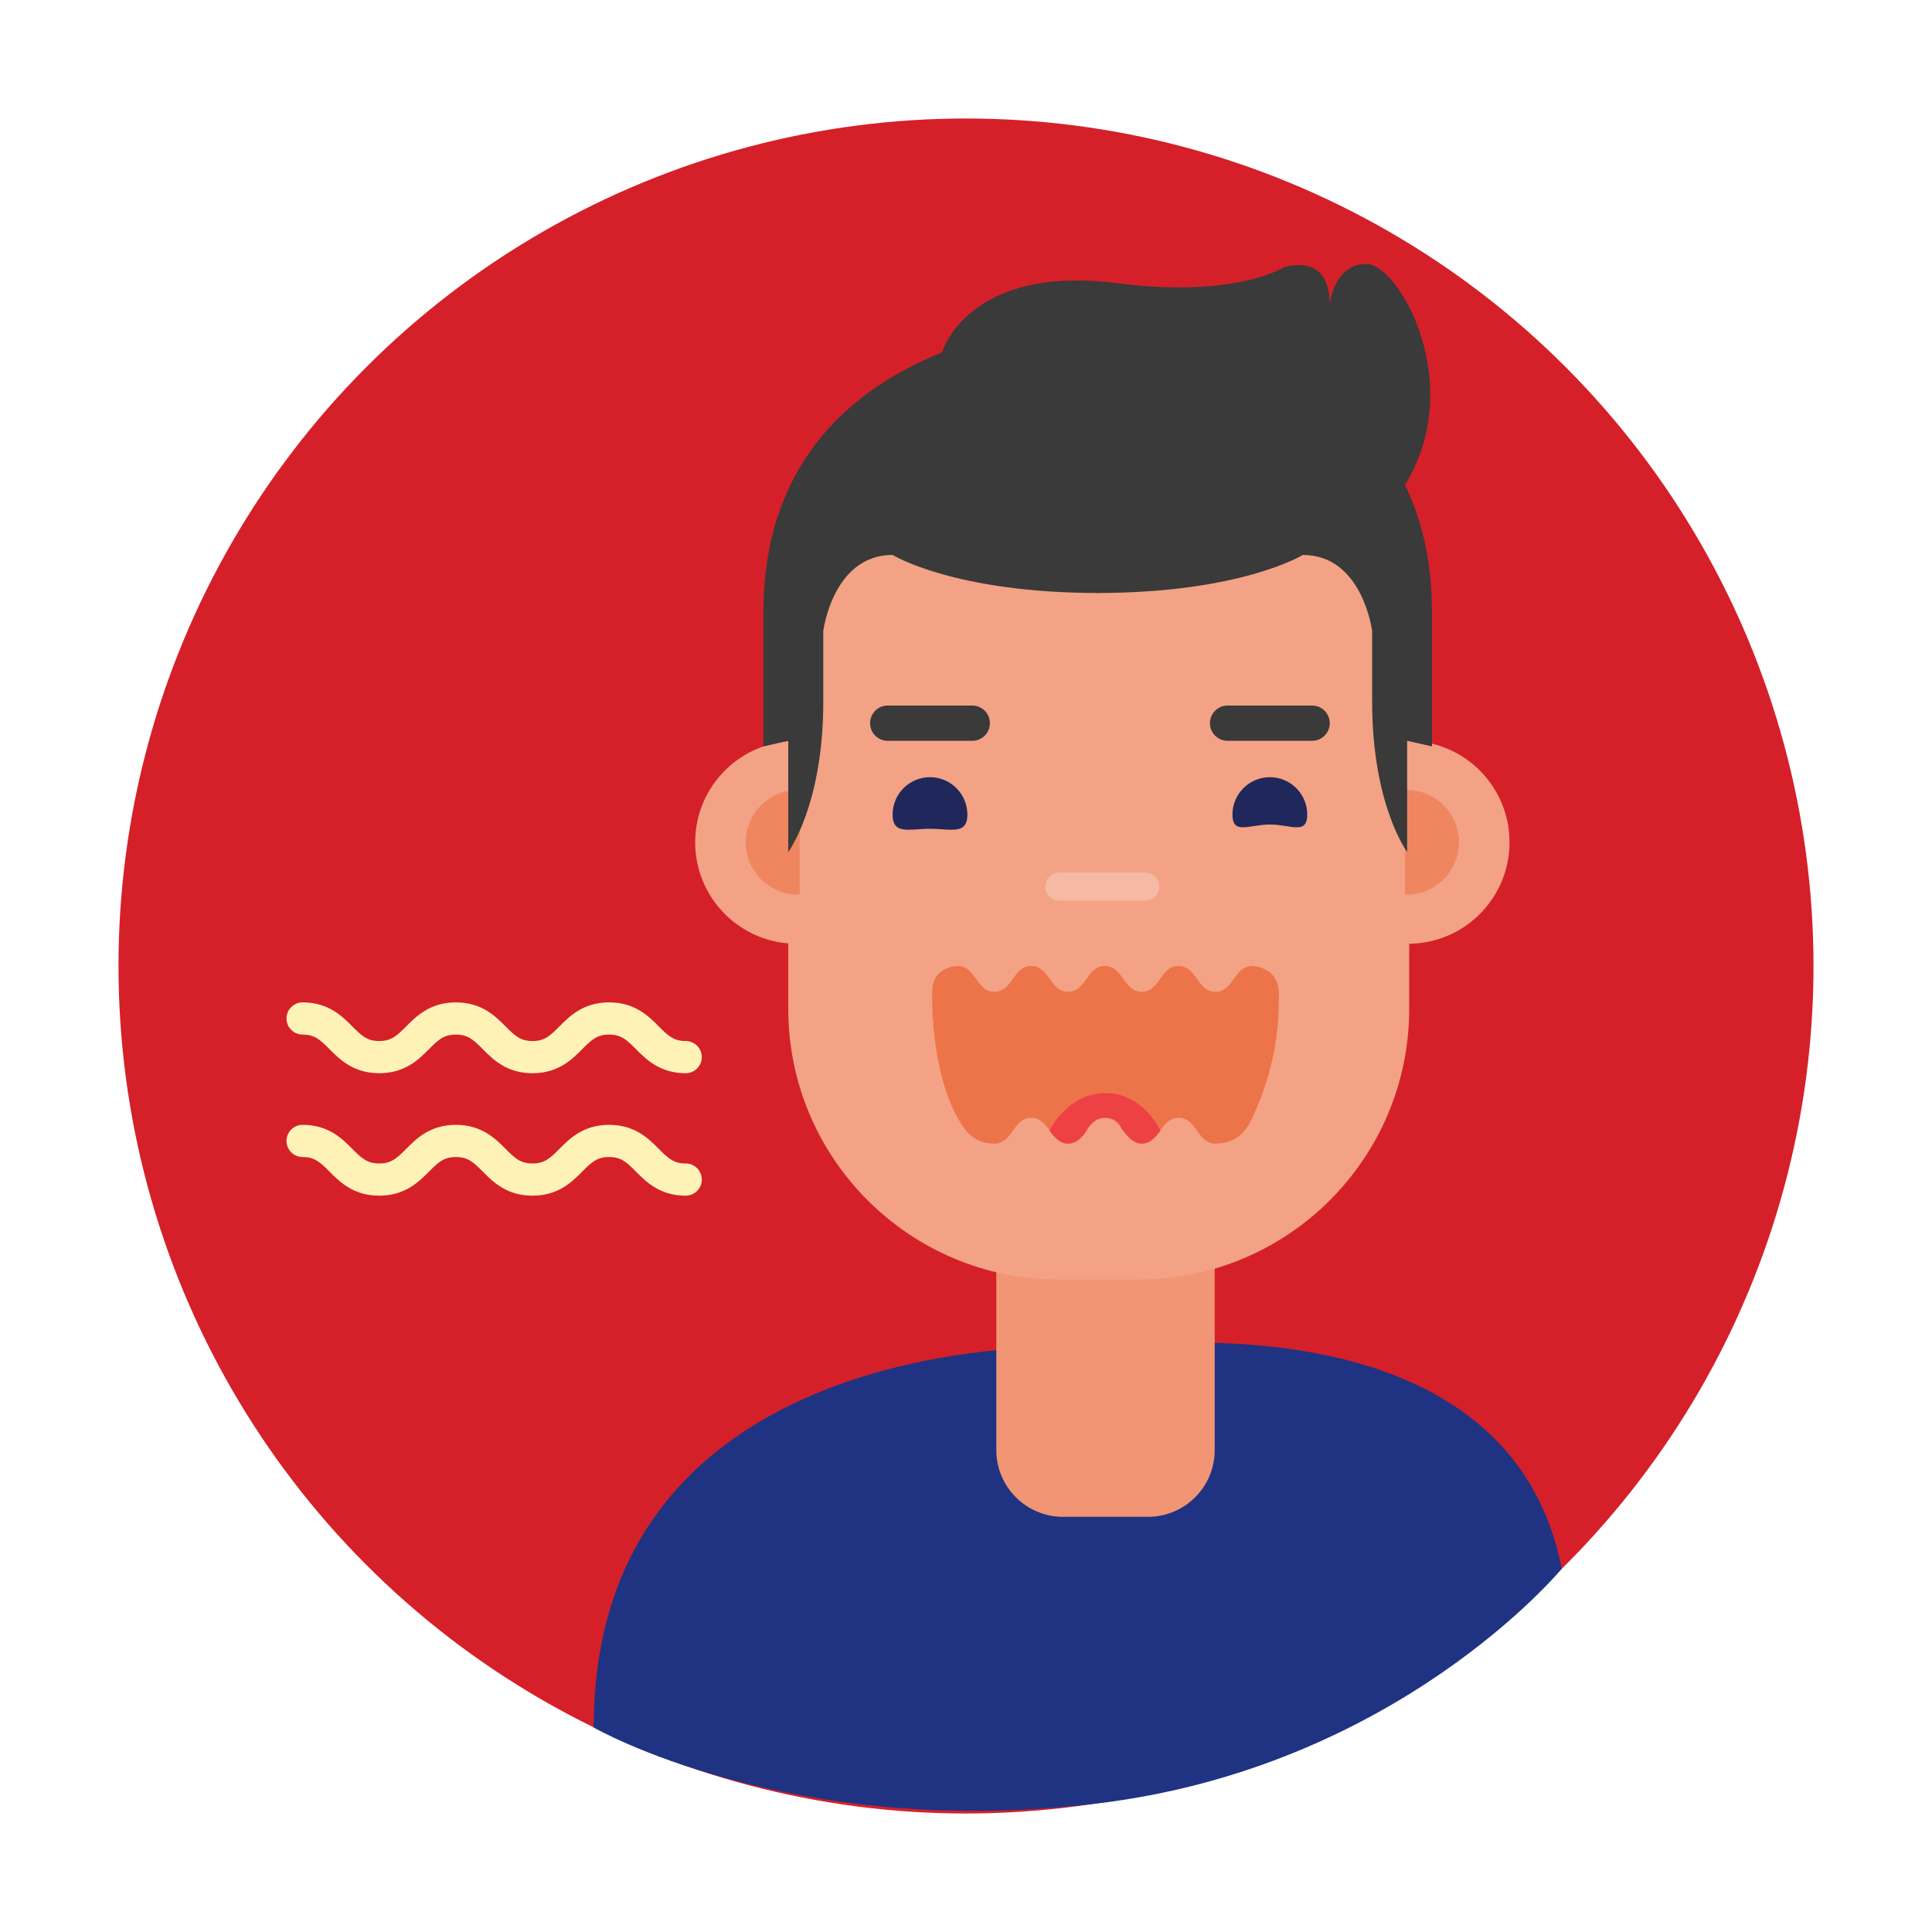 <?xml version="1.0" encoding="utf-8"?>
<!-- Generator: Adobe Illustrator 16.0.0, SVG Export Plug-In . SVG Version: 6.00 Build 0)  -->
<!DOCTYPE svg PUBLIC "-//W3C//DTD SVG 1.1 Tiny//EN" "http://www.w3.org/Graphics/SVG/1.1/DTD/svg11-tiny.dtd">
<svg version="1.1" baseProfile="tiny" id="Layer_1" xmlns="http://www.w3.org/2000/svg" xmlns:xlink="http://www.w3.org/1999/xlink"
	 x="0px" y="0px" width="300px" height="300px" viewBox="0 0 300 300" xml:space="preserve">
<g>
	<g>
		<circle fill="#D52029" cx="150" cy="150" r="131.6"/>
	</g>
	<path fill="#203382" d="M242.506,243.591c-8.105-41.379-63.465-35.163-71.816-34.25c-8.354-0.913-78.5-1.68-78.5,58.907
		c0,0,30.211,17.419,77.791,11.844C216.96,274.587,242.506,243.591,242.506,243.591z"/>
	<path fill="#F19574" d="M188.619,225.165c0,5.727-4.642,10.367-10.367,10.367h-13.178c-5.727,0-10.367-4.641-10.367-10.367v-52.949
		c0-5.725,4.641-10.365,10.367-10.365h13.178c5.726,0,10.367,4.641,10.367,10.365V225.165z"/>
	<path fill="#F3A285" d="M218.822,156.634c0,23.23-18.83,42.058-42.059,42.058h-12.305c-23.227,0-42.059-18.827-42.059-42.058
		v-55.875c0-23.229,18.832-42.058,42.059-42.058h12.305c23.229,0,42.059,18.829,42.059,42.058V156.634z"/>
	<g>
		<path fill="#F3A285" d="M124.18,115.047c-0.16-0.006-0.319-0.014-0.48-0.014c-8.701,0-15.756,7.057-15.756,15.758
			s7.055,15.756,15.756,15.756c0.161,0,0.32-0.007,0.48-0.011V115.047z"/>
		<path fill="#F08660" d="M124.18,122.665c-0.084-0.002-0.165-0.007-0.248-0.007c-4.49,0-8.131,3.641-8.131,8.133
			c0,4.491,3.641,8.131,8.131,8.131c0.083,0,0.164-0.004,0.248-0.006V122.665z"/>
	</g>
	<g>
		<path fill="#F3A285" d="M218.164,115.047c0.16-0.006,0.318-0.014,0.48-0.014c8.701,0,15.756,7.057,15.756,15.758
			s-7.055,15.756-15.756,15.756c-0.162,0-0.32-0.007-0.48-0.011V115.047z"/>
		<path fill="#F08660" d="M218.164,122.665c0.083-0.002,0.164-0.007,0.248-0.007c4.49,0,8.131,3.641,8.131,8.133
			c0,4.491-3.641,8.131-8.131,8.131c-0.084,0-0.165-0.004-0.248-0.006V122.665z"/>
	</g>
	<path fill="#F6B9A3" d="M180.018,137.67c0,1.205-0.977,2.182-2.182,2.182h-13.351c-1.204,0-2.182-0.977-2.182-2.182l0,0
		c0-1.205,0.978-2.181,2.182-2.181h13.351C179.041,135.489,180.018,136.465,180.018,137.67L180.018,137.67z"/>
	<path fill="#20275B" d="M150.214,126.489c0,3.206-2.599,2.206-5.806,2.206c-3.205,0-5.805,1-5.805-2.206s2.6-5.806,5.805-5.806
		C147.615,120.684,150.214,123.283,150.214,126.489z"/>
	<path fill="#20275B" d="M202.988,126.489c0,3.206-2.6,1.541-5.806,1.541s-5.806,1.665-5.806-1.541s2.6-5.806,5.806-5.806
		S202.988,123.283,202.988,126.489z"/>
	<path fill="#393A39" d="M122.4,115.033v17.262c0,0,5.438-7.283,5.438-23.326V97.991c0,0,1.477-11.821,10.766-11.821
		c0,0,9.553,5.91,32.008,5.91V49.715c0,0-52.062,0.147-52.062,45.321v20.862L122.4,115.033z"/>
	<path fill="#393A39" d="M218.503,115.033v17.262c0,0-5.437-7.283-5.437-23.326V97.991c0,0-1.479-11.821-10.767-11.821
		c0,0-9.552,5.91-32.007,5.91V49.715c0,0,52.061,0.147,52.061,45.321v20.862L218.503,115.033z"/>
	<path fill="#393A39" d="M153.712,112.295c0,1.512-1.226,2.738-2.738,2.738h-13.129c-1.513,0-2.738-1.226-2.738-2.738l0,0
		c0-1.512,1.226-2.738,2.738-2.738h13.129C152.486,109.557,153.712,110.783,153.712,112.295L153.712,112.295z"/>
	<path fill="#393A39" d="M206.485,112.295c0,1.512-1.226,2.738-2.738,2.738h-13.129c-1.513,0-2.738-1.226-2.738-2.738l0,0
		c0-1.512,1.226-2.738,2.738-2.738h13.129C205.26,109.557,206.485,110.783,206.485,112.295L206.485,112.295z"/>
	<path fill="#393A39" d="M146.271,54.731c0,0,3.942-13.745,27.26-10.751c18.252,2.344,25.729-2.425,25.729-2.425
		s7.225-2.666,7.225,5.719c0,0,0.583-6.288,5.674-6.288s15.654,18.664,6.005,34.313S146.271,54.731,146.271,54.731z"/>
	<path fill="#ED7448" d="M194.463,173.577c-1.205,2.597-2.863,4-5.726,4s-2.862-4-5.726-4c-2.861,0-2.861,4-5.722,4
		c-2.858,0-2.858-4-5.717-4c-2.86,0-2.86,4-5.72,4s-2.859-4-5.719-4s-2.859,4-5.719,4s-4.34-1.496-5.718-4
		c-4.37-7.942-3.942-19.577-3.942-19.577c0-3.989,3.942-4,3.942-4c2.858,0,2.858,4,5.718,4s2.859-4,5.719-4s2.859,4,5.719,4
		s2.859-4,5.72-4c2.858,0,2.858,4,5.717,4c2.86,0,2.86-4,5.722-4c2.863,0,2.863,4,5.726,4s2.862-4,5.726-4
		c0,0,4.12,0.079,4.12,4.271S198.428,165.036,194.463,173.577z"/>
	<path fill="#ED4146" d="M162.972,175.546c0,0,2.756-5.81,8.691-5.81s8.51,5.81,8.51,5.81s-1.222,2.031-2.883,2.031
		s-3.269-2.557-3.269-2.557s-0.312-1.443-2.448-1.443s-2.979,2.164-2.979,2.164s-1.071,1.836-2.741,1.836
		S162.972,175.546,162.972,175.546z"/>
	<path fill="#FFF2B6" d="M106.475,166.649c-4.016,0-6.157-2.162-7.722-3.74c-1.472-1.485-2.326-2.26-4.171-2.26
		c-1.847,0-2.7,0.775-4.173,2.26c-1.564,1.579-3.708,3.74-7.725,3.74c-4.016,0-6.157-2.162-7.722-3.74
		c-1.472-1.485-2.326-2.26-4.171-2.26c-1.848,0-2.703,0.775-4.176,2.261c-1.565,1.578-3.709,3.739-7.726,3.739
		s-6.16-2.161-7.726-3.739c-1.473-1.485-2.328-2.261-4.176-2.261c-1.381,0-2.5-1.119-2.5-2.5s1.119-2.5,2.5-2.5
		c4.018,0,6.161,2.162,7.727,3.74c1.473,1.485,2.327,2.26,4.175,2.26s2.702-0.775,4.175-2.26c1.565-1.578,3.709-3.74,7.727-3.74
		c4.016,0,6.157,2.162,7.722,3.74c1.472,1.485,2.326,2.26,4.171,2.26c1.847,0,2.701-0.775,4.174-2.26
		c1.564-1.578,3.708-3.74,7.724-3.74s6.157,2.162,7.722,3.74c1.472,1.485,2.326,2.26,4.171,2.26c1.381,0,2.5,1.119,2.5,2.5
		S107.855,166.649,106.475,166.649z"/>
	<path fill="#FFF2B6" d="M106.475,185.664c-4.016,0-6.157-2.162-7.722-3.74c-1.472-1.485-2.326-2.26-4.171-2.26
		c-1.847,0-2.7,0.775-4.173,2.26c-1.564,1.579-3.708,3.74-7.725,3.74c-4.016,0-6.157-2.162-7.722-3.74
		c-1.472-1.485-2.326-2.26-4.171-2.26c-1.848,0-2.703,0.775-4.176,2.261c-1.565,1.578-3.709,3.739-7.726,3.739
		s-6.16-2.161-7.726-3.739c-1.473-1.485-2.328-2.261-4.176-2.261c-1.381,0-2.5-1.119-2.5-2.5s1.119-2.5,2.5-2.5
		c4.018,0,6.161,2.162,7.727,3.74c1.473,1.485,2.327,2.26,4.175,2.26s2.702-0.775,4.175-2.26c1.565-1.578,3.709-3.74,7.727-3.74
		c4.016,0,6.157,2.162,7.722,3.74c1.472,1.485,2.326,2.26,4.171,2.26c1.847,0,2.701-0.775,4.174-2.26
		c1.564-1.578,3.708-3.74,7.724-3.74s6.157,2.162,7.722,3.74c1.472,1.485,2.326,2.26,4.171,2.26c1.381,0,2.5,1.119,2.5,2.5
		S107.855,185.664,106.475,185.664z"/>
</g>
</svg>
